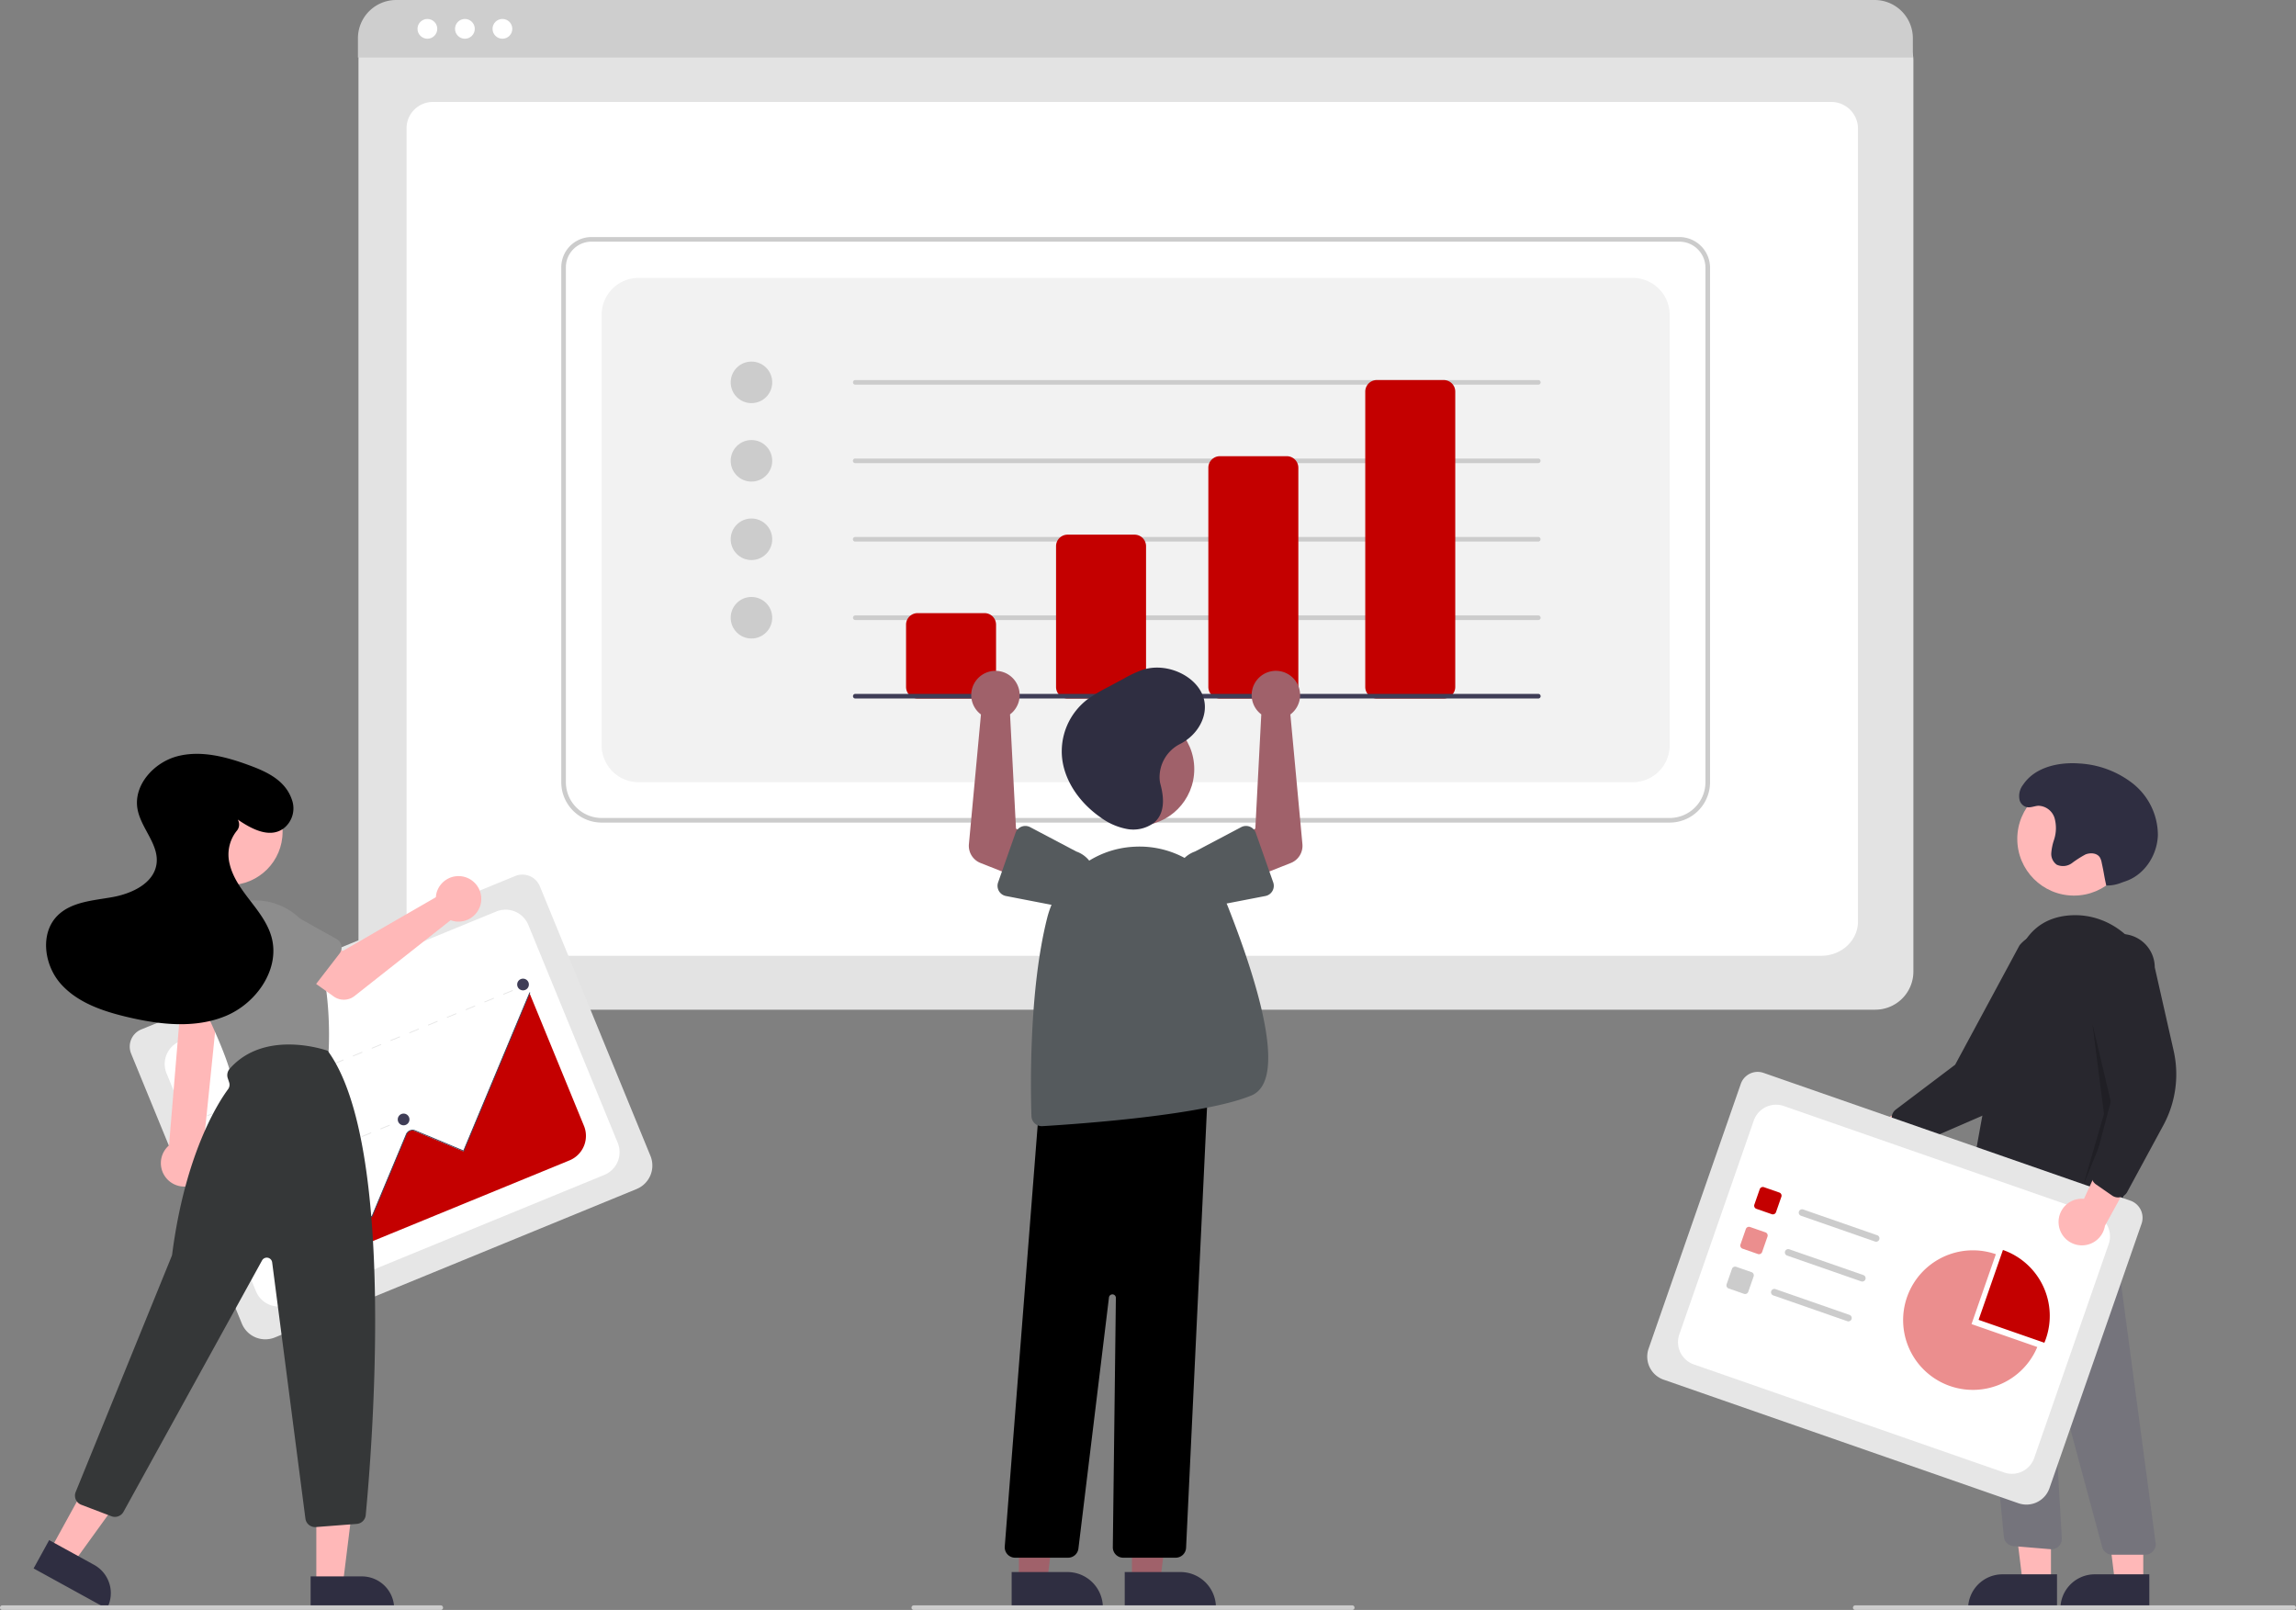 <svg id="undraw_data_re_80ws" xmlns="http://www.w3.org/2000/svg" width="587.805" height="412.161" viewBox="0 0 587.805 412.161">
  <rect x="0" y="0" width="587.805" height="412.161" fill="#808080" stroke="none"/>
  <path id="Path_9974" data-name="Path 9974" d="M646.178,365.294H267.6a9.759,9.759,0,0,1-9.748-9.748V122.106a7.149,7.149,0,0,1,7.141-7.141h383.67a7.273,7.273,0,0,1,7.265,7.265V355.547a9.759,9.759,0,0,1-9.747,9.748Z" transform="translate(-166.076 -106.809)" fill="#e3e3e3"/>
  <path id="Path_9975" data-name="Path 9975" d="M640.9,363.921H288.069c-5.172,0-9.38-3.94-9.38-8.783V151.855a6.751,6.751,0,0,1,6.951-6.514H643.21a6.862,6.862,0,0,1,7.066,6.622V355.138C650.276,359.981,646.068,363.921,640.9,363.921Z" transform="translate(-174.604 -119.24)" fill="#fff"/>
  <path id="Path_9976" data-name="Path 9976" d="M655.7,115.9H257.618v-4.963a9.791,9.791,0,0,1,9.783-9.777H645.912a9.791,9.791,0,0,1,9.783,9.777Z" transform="translate(-165.981 -101.159)" fill="#cecece"/>
  <circle id="Ellipse_600" data-name="Ellipse 600" cx="2.53" cy="2.53" r="2.53" transform="translate(106.886 4.854)" fill="#fff"/>
  <circle id="Ellipse_601" data-name="Ellipse 601" cx="2.53" cy="2.53" r="2.53" transform="translate(116.491 4.854)" fill="#fff"/>
  <circle id="Ellipse_602" data-name="Ellipse 602" cx="2.53" cy="2.53" r="2.53" transform="translate(126.096 4.854)" fill="#fff"/>
  <path id="Path_9977" data-name="Path 9977" d="M629.5,353.787H356.073a10.35,10.35,0,0,1-10.338-10.338V211.618a7.741,7.741,0,0,1,7.732-7.732H631.981a7.864,7.864,0,0,1,7.855,7.856V343.448A10.35,10.35,0,0,1,629.5,353.787ZM353.466,205.068a6.558,6.558,0,0,0-6.55,6.551v131.83a9.167,9.167,0,0,0,9.157,9.157H629.5a9.167,9.167,0,0,0,9.157-9.157V211.742a6.681,6.681,0,0,0-6.674-6.674Z" transform="translate(-202.042 -143.2)" fill="#ccc"/>
  <path id="Path_9978" data-name="Path 9978" d="M372.686,350.69H627.208a9.452,9.452,0,0,0,9.452-9.452v-110.2a9.452,9.452,0,0,0-9.452-9.452H372.686a9.452,9.452,0,0,0-9.452,9.452v110.2A9.452,9.452,0,0,0,372.686,350.69Z" transform="translate(-209.203 -150.441)" fill="#f2f2f2"/>
  <circle id="Ellipse_603" data-name="Ellipse 603" cx="5.317" cy="5.317" r="5.317" transform="translate(187.066 92.569)" fill="#ccc"/>
  <circle id="Ellipse_604" data-name="Ellipse 604" cx="5.317" cy="5.317" r="5.317" transform="translate(187.066 112.655)" fill="#ccc"/>
  <circle id="Ellipse_605" data-name="Ellipse 605" cx="5.317" cy="5.317" r="5.317" transform="translate(187.066 132.741)" fill="#ccc"/>
  <circle id="Ellipse_606" data-name="Ellipse 606" cx="5.317" cy="5.317" r="5.317" transform="translate(187.066 152.826)" fill="#ccc"/>
  <path id="Path_9979" data-name="Path 9979" d="M647.609,267.036H472.744a.591.591,0,1,1,0-1.182H647.609a.591.591,0,0,1,0,1.182Z" transform="translate(-253.778 -168.56)" fill="#ccc"/>
  <path id="Path_9980" data-name="Path 9980" d="M647.609,301.036H472.744a.591.591,0,1,1,0-1.181H647.609a.591.591,0,0,1,0,1.181Z" transform="translate(-253.778 -182.474)" fill="#ccc"/>
  <path id="Path_9981" data-name="Path 9981" d="M647.609,335.036H472.744a.591.591,0,1,1,0-1.181H647.609a.591.591,0,0,1,0,1.181Z" transform="translate(-253.778 -196.388)" fill="#ccc"/>
  <path id="Path_9982" data-name="Path 9982" d="M647.609,369.036H472.744a.591.591,0,1,1,0-1.182H647.609a.591.591,0,0,1,0,1.182Z" transform="translate(-253.778 -210.302)" fill="#ccc"/>
  <path id="Path_9983" data-name="Path 9983" d="M515.239,388.713H498.107a2.957,2.957,0,0,1-2.954-2.954V369.808a2.957,2.957,0,0,1,2.954-2.954h17.132a2.957,2.957,0,0,1,2.954,2.954v15.951A2.957,2.957,0,0,1,515.239,388.713Z" transform="translate(-263.19 -209.893)" fill="#c40000"/>
  <path id="Path_9984" data-name="Path 9984" d="M580.239,374.8H563.107a2.957,2.957,0,0,1-2.954-2.954V335.808a2.957,2.957,0,0,1,2.954-2.954h17.132a2.957,2.957,0,0,1,2.954,2.954v36.036A2.957,2.957,0,0,1,580.239,374.8Z" transform="translate(-289.791 -195.979)" fill="#c40000"/>
  <path id="Path_9985" data-name="Path 9985" d="M646.239,360.884H629.107a2.957,2.957,0,0,1-2.954-2.954V301.808a2.957,2.957,0,0,1,2.954-2.954h17.132a2.957,2.957,0,0,1,2.954,2.954v56.122A2.957,2.957,0,0,1,646.239,360.884Z" transform="translate(-316.801 -182.065)" fill="#c40000"/>
  <path id="Path_9986" data-name="Path 9986" d="M714.239,347.379H697.107a2.957,2.957,0,0,1-2.954-2.954V268.808a2.957,2.957,0,0,1,2.954-2.954h17.132a2.957,2.957,0,0,1,2.954,2.954v75.617A2.957,2.957,0,0,1,714.239,347.379Z" transform="translate(-344.629 -168.56)" fill="#c40000"/>
  <path id="Path_9987" data-name="Path 9987" d="M647.609,403.036H472.744a.591.591,0,1,1,0-1.182H647.609a.591.591,0,0,1,0,1.182Z" transform="translate(-253.778 -224.216)" fill="#3f3d56"/>
  <path id="Path_9988" data-name="Path 9988" d="M898.5,582.982a5.94,5.94,0,0,1,9.051-1.03l18.76-9.682-1.167,10.908L907.509,590.7a5.973,5.973,0,0,1-9.008-7.718Z" transform="translate(-427.843 -293.958)" fill="#ffb8b8"/>
  <path id="Path_9989" data-name="Path 9989" d="M924.786,559.617a2.662,2.662,0,0,1-.9-1.306l-1.492-4.82a2.667,2.667,0,0,1,.937-2.907l15.2-11.485L955,508.549a8.564,8.564,0,0,1,13.528,10.5l-9.369,19.773A27.4,27.4,0,0,1,945.3,552.235l-17.819,7.729a2.661,2.661,0,0,1-2.167-.023A2.627,2.627,0,0,1,924.786,559.617Z" transform="translate(-437.986 -266.525)" fill="#28272e"/>
  <circle id="Ellipse_607" data-name="Ellipse 607" cx="14.51" cy="14.51" r="14.51" transform="translate(516.45 200.255)" fill="#ffb8b8"/>
  <path id="Path_9990" data-name="Path 9990" d="M881.409,666.384h-7.242l-3.445-27.936h10.69Z" transform="translate(-356.336 -261.279)" fill="#ffb8b8"/>
  <path id="Path_9991" data-name="Path 9991" d="M861.7,682.233h13.968v8.795H852.908A8.8,8.8,0,0,1,861.7,682.233Z" transform="translate(-349.046 -279.198)" fill="#2f2e41"/>
  <path id="Path_9992" data-name="Path 9992" d="M921.409,666.386h-7.242l-3.445-27.936h10.69Z" transform="translate(-372.705 -261.28)" fill="#ffb8b8"/>
  <path id="Path_9993" data-name="Path 9993" d="M901.7,682.234h13.968v8.795H892.908A8.8,8.8,0,0,1,901.7,682.234Z" transform="translate(-365.415 -279.199)" fill="#2f2e41"/>
  <path id="Path_9994" data-name="Path 9994" d="M1001.1,706.932h-8.487a2.663,2.663,0,0,1-2.567-1.967l-12.217-45.312a.3.3,0,0,0-.58.095l2.468,42.973a2.658,2.658,0,0,1-2.875,2.8l-9.539-.8a2.666,2.666,0,0,1-2.42-2.342l-8.69-90.235,3.362,2.018,31.5-5.349,12.676,95.1a2.659,2.659,0,0,1-2.635,3.01Z" transform="translate(-451.866 -308.914)" fill="#75747c"/>
  <path id="Path_9995" data-name="Path 9995" d="M966.3,576.22a19.458,19.458,0,0,1-9.861-2.775,2.647,2.647,0,0,1-1.262-2.711c1.108-6.786,6.9-41.594,12.174-60.57,2.147-7.729,6.895-11.892,14.111-12.372,10.556-.692,19.938,7.566,20.915,18.432,1.724,19.169-5.277,46.4-8.367,57.224a2.656,2.656,0,0,1-4.187,1.363l-6.3-4.9a2.087,2.087,0,0,0-2.668.111C975.545,574.756,970.5,576.22,966.3,576.22Z" transform="translate(-451.435 -263.461)" fill="#28272e"/>
  <path id="Path_9996" data-name="Path 9996" d="M905.149,443.738l5.316,22.449-7.681,18.9,5.318-18.313Z" transform="translate(-369.457 -181.596)" opacity="0.2"/>
  <path id="Path_9997" data-name="Path 9997" d="M999.817,463.208a9.77,9.77,0,0,0,3.774-.683c.528-.2,1.077-.371,1.6-.574,4.656-1.8,7.724-6.757,7.834-11.748a16.918,16.918,0,0,0-6.311-13.026,24.427,24.427,0,0,0-13.785-5.211c-5.361-.408-11.4.951-14.394,5.416a4.7,4.7,0,0,0-.883,4.065,2.6,2.6,0,0,0,.733,1.126c1.338,1.19,2.672.3,4.036.216a4.462,4.462,0,0,1,4.163,3.186,9.6,9.6,0,0,1-.15,5.548,13.859,13.859,0,0,0-.7,3.373,3.391,3.391,0,0,0,1.405,2.986,3.871,3.871,0,0,0,3.882-.408,26.955,26.955,0,0,1,3.451-2.21c1.266-.52,2.967-.4,3.7.749a4.1,4.1,0,0,1,.468,1.352c.66,3.01.509,2.833,1.169,5.842Z" transform="translate(-460.579 -236.511)" fill="#2f2e41"/>
  <path id="Path_9998" data-name="Path 9998" d="M911.386,676.092l-90.856-31.642a6.236,6.236,0,0,1-3.834-7.931l23.61-67.795a4.569,4.569,0,0,1,5.811-2.809l93.928,32.711a4.648,4.648,0,0,1,2.857,5.911l-23.584,67.72a6.236,6.236,0,0,1-7.931,3.834Z" transform="translate(-394.637 -291.253)" fill="#e6e6e6"/>
  <path id="Path_9999" data-name="Path 9999" d="M833.74,646.375l79.448,27.668a6.04,6.04,0,0,0,7.691-3.718l19.065-54.744a6.04,6.04,0,0,0-3.718-7.691l-79.448-27.668a6.04,6.04,0,0,0-7.691,3.718l-19.065,54.744a6.04,6.04,0,0,0,3.718,7.691Z" transform="translate(-400.094 -297.074)" fill="#fff"/>
  <path id="Path_10000" data-name="Path 10000" d="M867.2,622.506l-3.935-1.37a.853.853,0,0,1-.525-1.085l1.37-3.935a.853.853,0,0,1,1.085-.525l3.935,1.37a.853.853,0,0,1,.524,1.085l-1.37,3.935a.853.853,0,0,1-1.085.524Z" transform="translate(-413.602 -311.667)" fill="#c40000"/>
  <path id="Path_10001" data-name="Path 10001" d="M861.189,639.762l-3.935-1.37a.853.853,0,0,1-.525-1.085l1.37-3.935a.853.853,0,0,1,1.085-.524l3.935,1.37a.853.853,0,0,1,.524,1.085l-1.37,3.935a.853.853,0,0,1-1.085.525Z" transform="translate(-411.143 -318.729)" fill="#eb8e8e"/>
  <path id="Path_10002" data-name="Path 10002" d="M855.179,657.018l-3.935-1.37a.853.853,0,0,1-.525-1.085l1.37-3.935a.853.853,0,0,1,1.085-.525l3.935,1.37a.853.853,0,0,1,.524,1.085l-1.37,3.935A.853.853,0,0,1,855.179,657.018Z" transform="translate(-408.683 -325.791)" fill="#ccc"/>
  <path id="Path_10003" data-name="Path 10003" d="M901.545,633.459l-18.958-6.6a.852.852,0,0,1,.561-1.61l18.958,6.6a.852.852,0,1,1-.561,1.61Z" transform="translate(-421.51 -315.619)" fill="#ccc"/>
  <path id="Path_10004" data-name="Path 10004" d="M895.536,650.715l-18.958-6.6a.852.852,0,1,1,.561-1.61l18.958,6.6a.852.852,0,1,1-.56,1.61Z" transform="translate(-419.051 -322.68)" fill="#ccc"/>
  <path id="Path_10005" data-name="Path 10005" d="M889.526,667.972l-18.958-6.6a.852.852,0,0,1,.561-1.61l18.958,6.6a.852.852,0,0,1-.561,1.61Z" transform="translate(-416.591 -329.742)" fill="#ccc"/>
  <path id="Path_10006" data-name="Path 10006" d="M976.789,666.586c.138-.331.268-.668.388-1.011a17.864,17.864,0,0,0-10.995-22.745l-6.231,17.892Z" transform="translate(-453.405 -322.833)" fill="#c40000"/>
  <path id="Path_10007" data-name="Path 10007" d="M944.752,661.872l6.231-17.892a17.864,17.864,0,1,0,10.607,23.756Z" transform="translate(-440.017 -322.896)" fill="#eb8e8e"/>
  <path id="Path_10008" data-name="Path 10008" d="M994.631,613.784a5.94,5.94,0,0,1,6.486-6.4l8.786-19.2,5.813,9.3-9.235,16.8a5.973,5.973,0,0,1-11.851-.514Z" transform="translate(-467.589 -300.474)" fill="#ffb8b8"/>
  <path id="Path_10009" data-name="Path 10009" d="M1015.034,573.353a2.662,2.662,0,0,1-1.515-.473l-4.148-2.872a2.667,2.667,0,0,1-1.056-2.866l4.877-18.42-5.895-34.2a8.564,8.564,0,1,1,17.128-.083l4.831,21.34a27.4,27.4,0,0,1-2.632,19.1l-9.252,17.078a2.661,2.661,0,0,1-1.72,1.319A2.628,2.628,0,0,1,1015.034,573.353Z" transform="translate(-472.78 -266.803)" fill="#28272e"/>
  <path id="Path_10010" data-name="Path 10010" d="M1018.335,798.022H906.091a.591.591,0,0,1,0-1.182h112.244a.591.591,0,0,1,0,1.182Z" transform="translate(-431.121 -385.861)" fill="#ccc"/>
  <path id="Path_10011" data-name="Path 10011" d="M490.54,665.887h7.243l3.445-27.935H490.539Z" transform="translate(-200.749 -261.076)" fill="#a0616a"/>
  <path id="Path_10012" data-name="Path 10012" d="M589.914,782.4h14.264a9.09,9.09,0,0,1,9.09,9.09v.3H589.914Z" transform="translate(-301.97 -379.949)" fill="#2f2e41"/>
  <path id="Path_10013" data-name="Path 10013" d="M441.54,665.887h7.243l3.445-27.935H441.539Z" transform="translate(-180.696 -261.076)" fill="#a0616a"/>
  <path id="Path_10014" data-name="Path 10014" d="M540.914,782.4h14.264a9.089,9.089,0,0,1,9.09,9.09v.295H540.914Z" transform="translate(-281.917 -379.949)" fill="#2f2e41"/>
  <circle id="Ellipse_608" data-name="Ellipse 608" cx="14.51" cy="14.51" r="14.51" transform="translate(276.727 182.388)" fill="#a0616a"/>
  <path id="Path_10015" data-name="Path 10015" d="M581.682,691.555h-13.44a2.658,2.658,0,0,1-2.658-2.691l.781-63.82a.886.886,0,0,0-1.766-.118l-7.822,64.292a2.661,2.661,0,0,1-2.639,2.337H540.569a2.658,2.658,0,0,1-2.65-2.866l8.96-114.652.244-.027,42.906-4.634-5.691,119.645a2.655,2.655,0,0,1-2.656,2.532Z" transform="translate(-280.688 -292.774)"/>
  <path id="Path_10016" data-name="Path 10016" d="M552.054,539.6a2.656,2.656,0,0,1-2.649-2.575c-.234-7.25-.636-32.334,4.03-50.749a24.176,24.176,0,0,1,22.326-18.218h0a24.327,24.327,0,0,1,23.96,15.374c7.843,19.91,15.252,44.452,6.014,48.3-12.108,5.044-44.025,7.293-53.519,7.862Q552.135,539.6,552.054,539.6Z" transform="translate(-285.341 -251.293)" fill="#555a5d"/>
  <path id="Path_10017" data-name="Path 10017" d="M642.913,402.361a6.214,6.214,0,0,0,.736.646l-1.523,29.258-6.335,3.244,3.645,10.2,11.774-4.652a4.726,4.726,0,0,0,2.969-4.833l-3.084-33.189a6.2,6.2,0,1,0-8.181-.675Z" transform="translate(-320.745 -220.128)" fill="#a0616a"/>
  <path id="Path_10018" data-name="Path 10018" d="M632.515,460.865l4.457,12.665a2.658,2.658,0,0,1-2,3.492l-13.142,2.545a7.383,7.383,0,1,1-4.861-13.943l11.8-6.228a2.658,2.658,0,0,1,3.748,1.469Z" transform="translate(-311.014 -247.639)" fill="#555a5d"/>
  <path id="Path_10019" data-name="Path 10019" d="M533.642,402.361a6.212,6.212,0,0,1-.736.646l1.523,29.258,6.335,3.244-3.645,10.2-11.774-4.652a4.726,4.726,0,0,1-2.969-4.833l3.084-33.189a6.2,6.2,0,1,1,8.181-.675Z" transform="translate(-274.322 -220.128)" fill="#a0616a"/>
  <path id="Path_10020" data-name="Path 10020" d="M540.935,459.272a2.656,2.656,0,0,1,2.21.124l11.8,6.228a7.383,7.383,0,1,1-4.861,13.943l-13.142-2.545a2.658,2.658,0,0,1-2-3.492l4.457-12.665A2.655,2.655,0,0,1,540.935,459.272Z" transform="translate(-279.411 -247.639)" fill="#555a5d"/>
  <path id="Path_10021" data-name="Path 10021" d="M587.676,418.926a9.537,9.537,0,0,1,5.341-8.96c4.411-2.277,7.181-7.133,5.967-11.568-1.554-5.677-9.28-9.358-15.54-7.405a28.7,28.7,0,0,0-4.88,2.268l-4.09,2.192a42.377,42.377,0,0,0-5.042,2.976,16.728,16.728,0,0,0-6.658,15.673c.805,5.771,4.585,11.063,9.758,14.687a16.5,16.5,0,0,0,6.687,2.972,8.885,8.885,0,0,0,7.053-1.6c2.833-2.41,2.541-6.446,1.624-9.816A7.144,7.144,0,0,1,587.676,418.926Z" transform="translate(-290.803 -219.555)" fill="#2f2e41"/>
  <path id="Path_10022" data-name="Path 10022" d="M610.335,798.022H498.091a.591.591,0,0,1,0-1.182H610.335a.591.591,0,0,1,0,1.182Z" transform="translate(-264.15 -385.861)" fill="#ccc"/>
  <path id="Path_10023" data-name="Path 10023" d="M288.505,560.657l-92.617,38a6.489,6.489,0,0,1-8.457-3.537L159.08,526.008a4.754,4.754,0,0,1,2.591-6.2l95.748-39.281a4.836,4.836,0,0,1,6.3,2.636l28.32,69.033a6.489,6.489,0,0,1-3.537,8.457Z" transform="translate(-125.509 -256.266)" fill="#e6e6e6"/>
  <path id="Path_10024" data-name="Path 10024" d="M205.444,596.484l80.987-33.225a6.285,6.285,0,0,0,3.429-8.2l-22.894-55.8a6.285,6.285,0,0,0-8.2-3.429l-80.988,33.225a6.285,6.285,0,0,0-3.429,8.2l22.894,55.8A6.285,6.285,0,0,0,205.444,596.484Z" transform="translate(-131.711 -262.479)" fill="#fff"/>
  <rect id="Rectangle_3279" data-name="Rectangle 3279" width="1.287" height="0.214" transform="translate(133.618 252.481) rotate(-22.306)" fill="#e6e6e6"/>
  <path id="Path_10025" data-name="Path 10025" d="M273.034,530.413l-2.405.987-.081-.2,2.405-.987Zm-4.811,1.974-2.405.987-.081-.2,2.405-.987Zm-4.811,1.974-2.405.987-.081-.2,2.405-.987Zm-4.811,1.974-2.405.987-.081-.2,2.405-.987Zm-4.811,1.974-2.405.987-.081-.2,2.405-.987Zm-4.811,1.974-2.405.987-.081-.2,2.405-.987Zm-4.811,1.974-2.405.987-.081-.2,2.405-.987Zm-4.811,1.974-2.405.987-.081-.2,2.405-.987Zm-4.811,1.974-2.405.987-.081-.2,2.405-.987Zm-4.811,1.974-2.405.987-.081-.2,2.405-.987Zm-4.811,1.974-2.405.987-.081-.2,2.405-.987Zm-4.811,1.974-2.405.987-.081-.2,2.405-.987ZM215.3,554.1l-2.405.987-.081-.2,2.405-.987Zm-4.811,1.974-2.405.987-.081-.2,2.405-.987Zm-4.811,1.974-2.405.987-.081-.2,2.405-.987Zm-4.811,1.974-2.405.987-.081-.2,2.405-.987Z" transform="translate(-141.74 -276.747)" fill="#e6e6e6"/>
  <rect id="Rectangle_3280" data-name="Rectangle 3280" width="1.287" height="0.214" transform="translate(53.049 285.534) rotate(-22.306)" fill="#e6e6e6"/>
  <rect id="Rectangle_3281" data-name="Rectangle 3281" width="1.287" height="0.214" transform="translate(102.096 286.975) rotate(-22.306)" fill="#e6e6e6"/>
  <path id="Path_10026" data-name="Path 10026" d="M246.768,588.777l-2.37.972-.081-.2,2.37-.972Zm-4.739,1.944-2.37.972-.081-.2,2.37-.972Zm-4.739,1.944-2.37.972-.081-.2,2.37-.972Zm-4.739,1.944-2.37.972-.081-.2,2.37-.972Zm-4.739,1.944-2.37.972-.081-.2,2.37-.972Zm-4.739,1.944-2.37.972-.081-.2,2.37-.972Zm-4.739,1.944-2.37.972-.081-.2,2.37-.972Zm-4.739,1.944-2.37.972-.081-.2,2.37-.972Z" transform="translate(-146.96 -300.632)" fill="#e6e6e6"/>
  <rect id="Rectangle_3282" data-name="Rectangle 3282" width="1.287" height="0.214" transform="translate(60.62 303.99) rotate(-22.306)" fill="#e6e6e6"/>
  <rect id="Rectangle_3283" data-name="Rectangle 3283" width="1.287" height="0.214" transform="translate(82.459 305.231) rotate(-22.306)" fill="#e6e6e6"/>
  <path id="Path_10027" data-name="Path 10027" d="M229.592,619.729l-2.438,1-.081-.2,2.438-1Zm-4.876,2-2.438,1-.081-.2,2.438-1Zm-4.876,2-2.438,1-.081-.2,2.438-1Z" transform="translate(-149.489 -313.299)" fill="#e6e6e6"/>
  <rect id="Rectangle_3284" data-name="Rectangle 3284" width="1.287" height="0.214" transform="translate(64.202 312.721) rotate(-22.306)" fill="#e6e6e6"/>
  <rect id="Rectangle_3285" data-name="Rectangle 3285" width="1.287" height="0.214" transform="translate(88.572 320.132) rotate(-22.306)" fill="#e6e6e6"/>
  <path id="Path_10028" data-name="Path 10028" d="M239.94,644.953l-2.438,1-.081-.2,2.438-1Zm-4.876,2-2.438,1-.081-.2,2.438-1Zm-4.876,2-2.438,1-.081-.2,2.438-1Z" transform="translate(-153.724 -323.621)" fill="#e6e6e6"/>
  <rect id="Rectangle_3286" data-name="Rectangle 3286" width="1.287" height="0.214" transform="translate(70.315 327.622) rotate(-22.306)" fill="#e6e6e6"/>
  <path id="Path_10029" data-name="Path 10029" d="M233.132,602.628l68.631-28.156a6.782,6.782,0,0,0,3.7-8.839l-13.867-33.8-.134.06-16.842,40.27-12.491-5.222a1.62,1.62,0,0,0-1.439.09,1.726,1.726,0,0,0-.716.846l-8.827,21.1-9.133-3.818a1.626,1.626,0,0,0-2.128.873C239.825,586.178,234.193,599.995,233.132,602.628Z" transform="translate(-155.96 -277.409)" fill="#c40000"/>
  <path id="Path_10030" data-name="Path 10030" d="M232.638,602.677l-.2-.083,7.062-16.888a1.825,1.825,0,0,1,2.385-.979l8.953,3.744,8.776-20.987a1.825,1.825,0,0,1,2.385-.979l12.311,5.148,16.929-40.481.2.083-17.011,40.679L261.919,566.7a1.609,1.609,0,0,0-2.1.864l-8.859,21.185-9.15-3.827a1.611,1.611,0,0,0-2.1.864Z" transform="translate(-155.677 -277.139)" fill="#3f3d56"/>
  <circle id="Ellipse_609" data-name="Ellipse 609" cx="1.501" cy="1.501" r="1.501" transform="translate(82.189 303.341)" fill="#3f3d56"/>
  <circle id="Ellipse_610" data-name="Ellipse 610" cx="1.501" cy="1.501" r="1.501" transform="translate(101.826 285.084)" fill="#3f3d56"/>
  <circle id="Ellipse_611" data-name="Ellipse 611" cx="1.501" cy="1.501" r="1.501" transform="translate(132.401 250.537)" fill="#3f3d56"/>
  <path id="Path_10031" data-name="Path 10031" d="M180.873,577.931a5.964,5.964,0,0,0,2.133-8.892l4.459-43.6h-9.637l-3.544,42.574a6,6,0,0,0,6.589,9.919Z" transform="translate(-131.012 -274.792)" fill="#ffb8b8"/>
  <circle id="Ellipse_612" data-name="Ellipse 612" cx="13.635" cy="13.635" r="13.635" transform="translate(45.075 199.315)" fill="#ffb8b8"/>
  <path id="Path_10032" data-name="Path 10032" d="M197.556,536.879a2.493,2.493,0,0,1-2.4-1.831c-1.092-3.969-3.934-10.679-8.447-19.946a16.522,16.522,0,0,1,9.382-22.811h0a16.514,16.514,0,0,1,21.221,10.52c3.5,10.966,3.329,22.713,3.094,27.254a2.5,2.5,0,0,1-1.962,2.312l-20.349,4.444A2.479,2.479,0,0,1,197.556,536.879Z" transform="translate(-136.28 -260.841)" fill="#8d8d8d"/>
  <path id="Path_10033" data-name="Path 10033" d="M137.081,668.24h6.806l3.238-26.252H137.08Z" transform="translate(-56.099 -262.728)" fill="#ffb8b8"/>
  <path id="Path_10034" data-name="Path 10034" d="M0,0H21.39V8.264H8.264A8.264,8.264,0,0,1,0,0Z" transform="translate(100.912 411.831) rotate(179.997)" fill="#2f2e41"/>
  <path id="Path_10035" data-name="Path 10035" d="M21.882,655.559l5.964,3.279,15.485-21.443-8.8-4.84Z" transform="translate(-8.955 -258.868)" fill="#ffb8b8"/>
  <path id="Path_10036" data-name="Path 10036" d="M0,0H21.39V8.264H8.264A8.264,8.264,0,0,1,0,0Z" transform="translate(27.349 411.831) rotate(-151.199)" fill="#2f2e41"/>
  <path id="Path_10037" data-name="Path 10037" d="M196.462,677.336a2.5,2.5,0,0,1-2.475-2.177l-8.512-65.589a1.388,1.388,0,0,0-2.592-.492l-35.473,64.357a2.512,2.512,0,0,1-3.077,1.129L136.6,671.62a2.5,2.5,0,0,1-1.424-3.276l24.573-60.364a1.925,1.925,0,0,0,.125-.478c3.328-25.76,11.8-38.86,14.312-42.261a1.934,1.934,0,0,0,.275-1.761l-.346-1.038a2.5,2.5,0,0,1,.481-2.43c9.066-10.326,24.868-4.691,25.027-4.633l.079.029.05.068c17.719,24.3,11.167,103.225,9.674,118.8a2.491,2.491,0,0,1-2.295,2.248l-10.477.807C196.591,677.334,196.526,677.336,196.462,677.336Z" transform="translate(-115.798 -286.395)" fill="#353738"/>
  <path id="Path_10038" data-name="Path 10038" d="M266.7,485.322a5.844,5.844,0,0,0-.133.91L242.718,499.99l-5.8-3.337-6.179,8.09,9.687,6.9a4.441,4.441,0,0,0,5.328-.13l24.591-19.4a5.827,5.827,0,1,0-3.65-6.8Z" transform="translate(-154.982 -256.534)" fill="#ffb8b8"/>
  <path id="Path_10039" data-name="Path 10039" d="M233.805,506.553l-7.707,9.989a2.5,2.5,0,0,1-3.777.207l-8.725-9.061a6.938,6.938,0,1,1,8.508-10.961l10.943,6.119a2.5,2.5,0,0,1,.758,3.706Z" transform="translate(-146.867 -262.446)" fill="#8d8d8d"/>
  <path id="Path_10040" data-name="Path 10040" d="M189.074,527.742,176.658,525.5a2.5,2.5,0,0,1-1.923-3.258l4.025-11.917a6.938,6.938,0,0,1,13.647,2.506l-.393,12.532a2.5,2.5,0,0,1-2.941,2.379Z" transform="translate(-132.008 -266.28)" fill="#8d8d8d"/>
  <path id="Path_10041" data-name="Path 10041" d="M171.541,444.664c3.5,2.4,8.106,4.864,11.685,2.31a6.513,6.513,0,0,0,2.138-7.508c-1.714-4.9-6.423-7.059-10.925-8.713-5.854-2.15-12.227-3.861-18.27-2.321s-11.383,7.391-10.293,13.53c.877,4.938,5.535,9.046,4.874,14.017-.665,5-6.292,7.636-11.259,8.531s-10.526,1.181-14.1,4.749c-4.554,4.551-3.417,12.687.868,17.492s10.751,6.984,17.017,8.465c8.3,1.962,17.281,2.993,25.166-.263s14.02-12.021,11.736-20.24c-.965-3.472-3.238-6.406-5.434-9.262s-4.421-5.843-5.258-9.348a9.718,9.718,0,0,1,1.755-8.5,2.463,2.463,0,0,0,.33-2.879Z" transform="translate(-110.673 -234.851)"/>
  <path id="Path_10042" data-name="Path 10042" d="M215.335,798.022H103.091a.591.591,0,0,1,0-1.182H215.335a.591.591,0,1,1,0,1.182Z" transform="translate(-102.5 -385.861)" fill="#ccc"/>
</svg>
